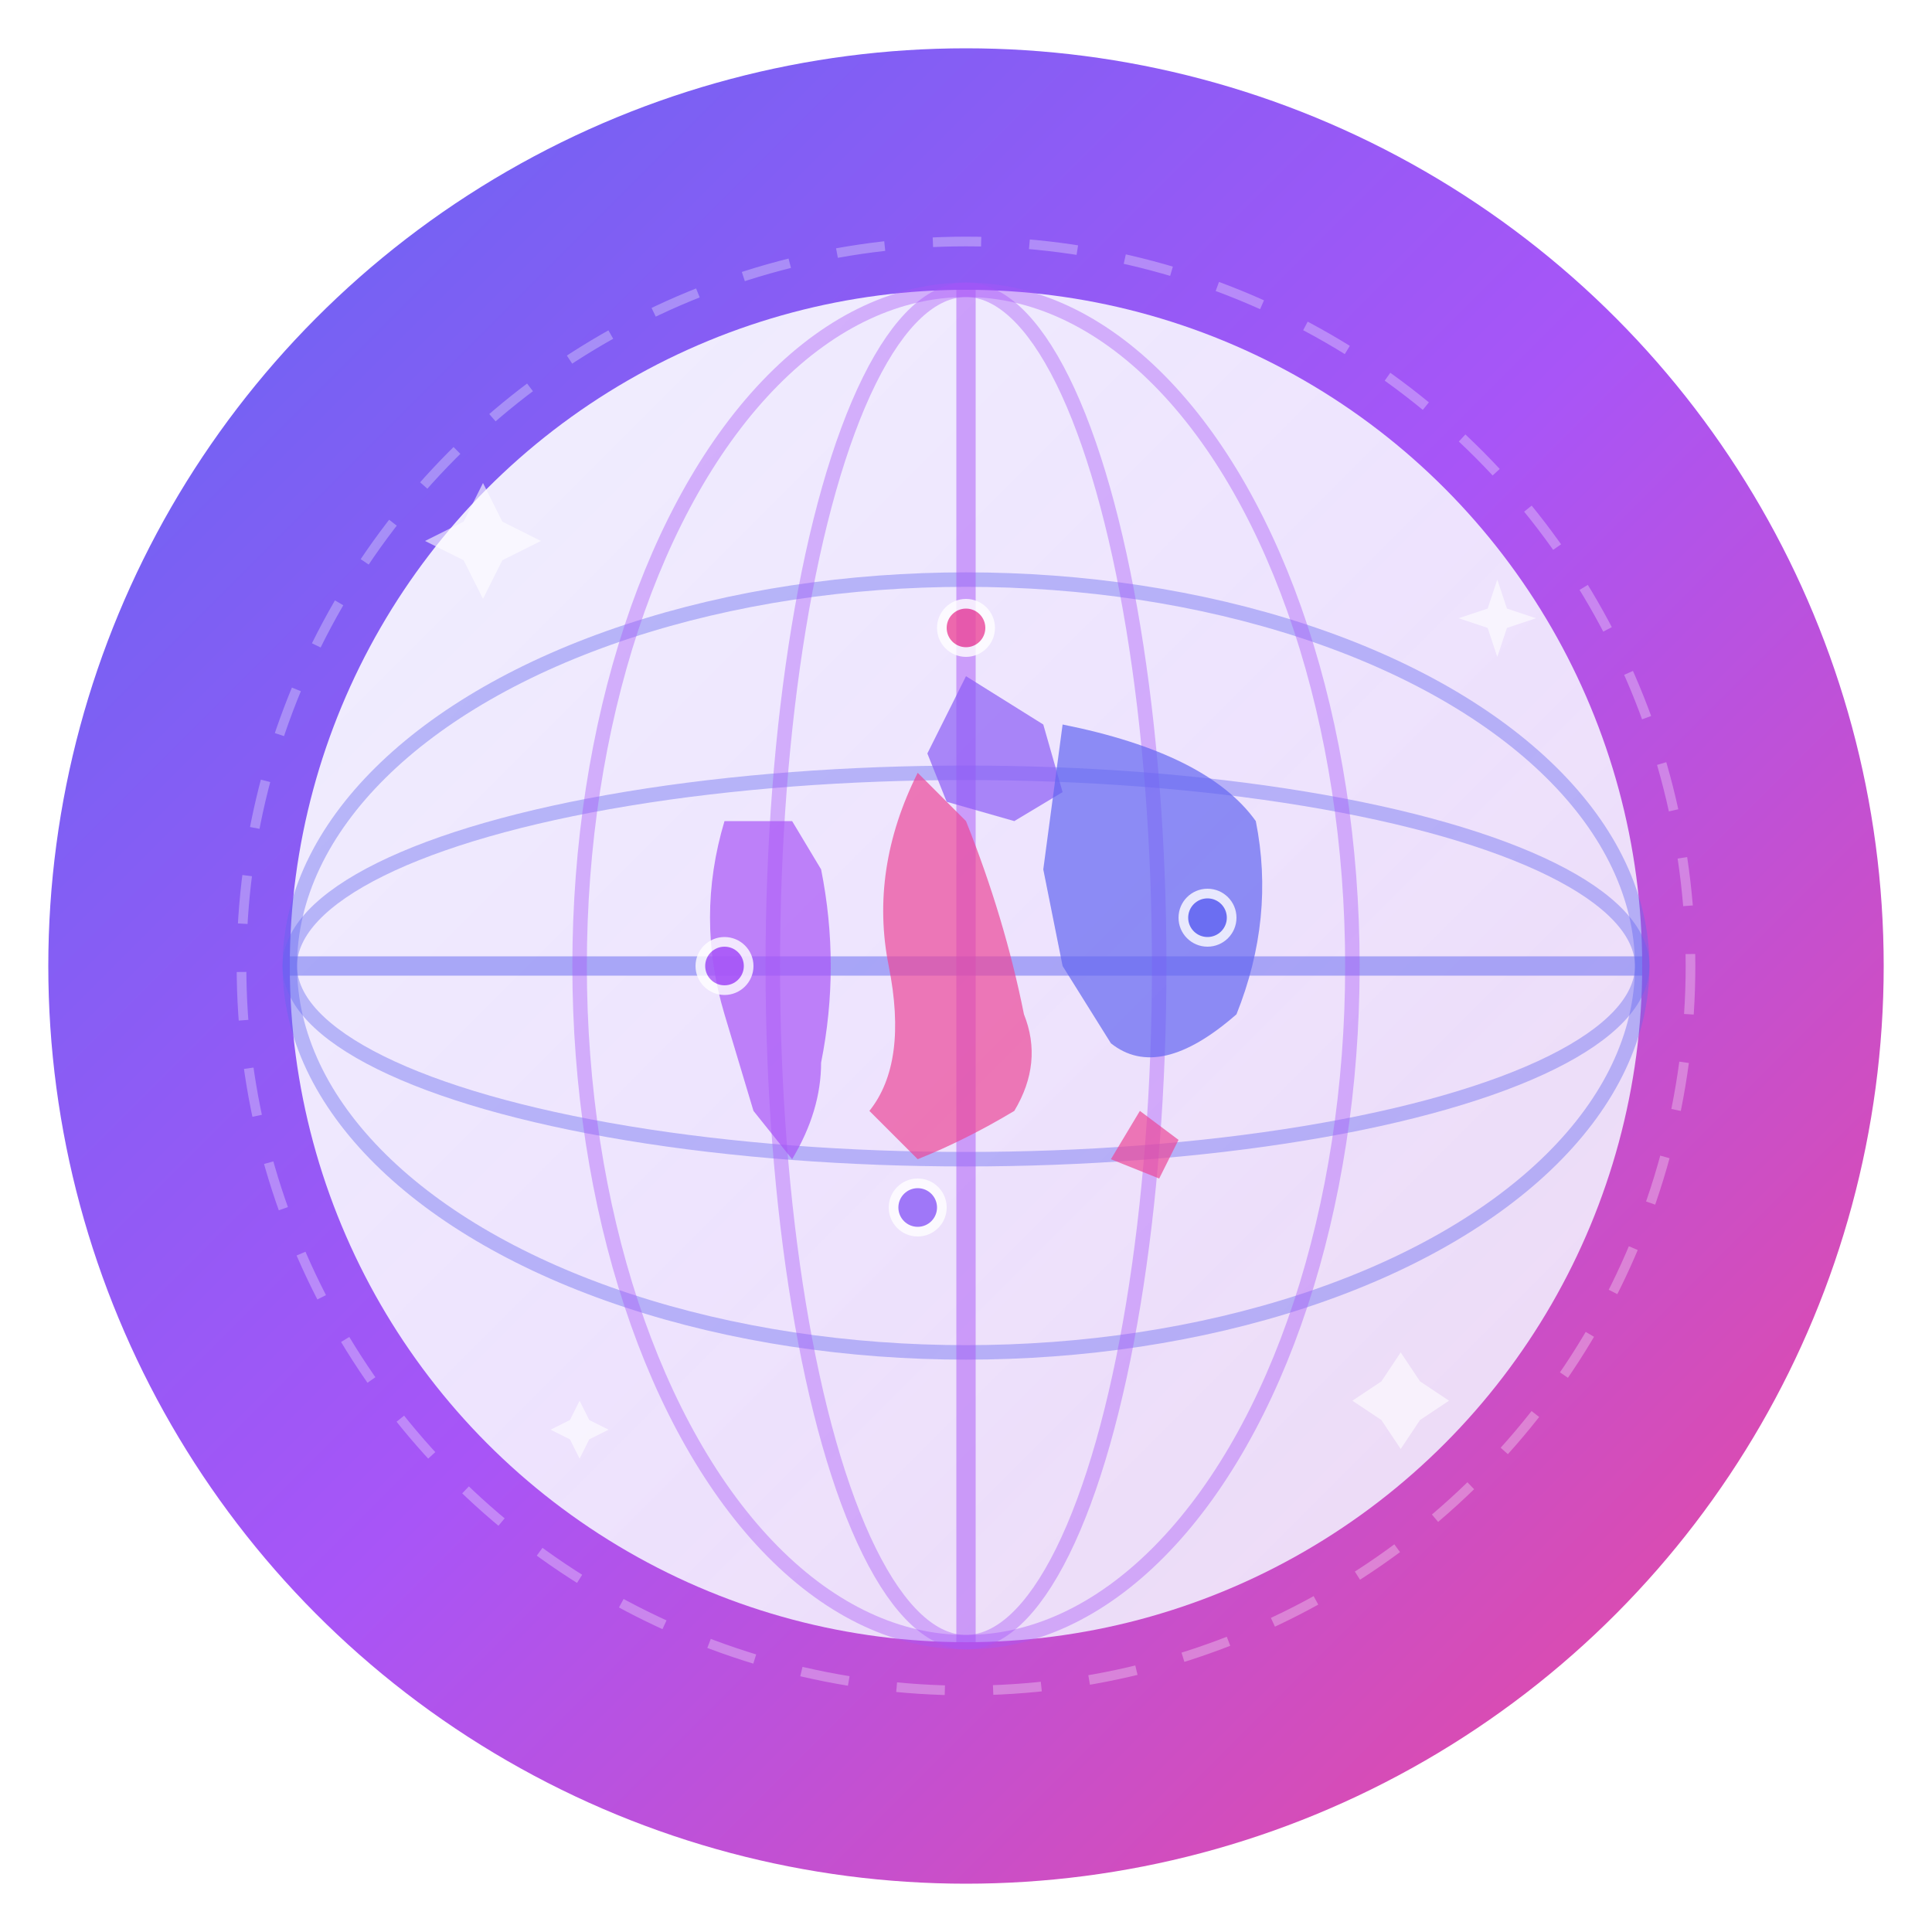 <svg width="200" height="200" viewBox="0 0 200 200" fill="none" xmlns="http://www.w3.org/2000/svg">
  <!-- Background Circle with Gradient -->
  <defs>
    <linearGradient id="bgGradient" x1="0%" y1="0%" x2="100%" y2="100%">
      <stop offset="0%" style="stop-color:#6366f1;stop-opacity:1" />
      <stop offset="50%" style="stop-color:#a855f7;stop-opacity:1" />
      <stop offset="100%" style="stop-color:#ec4899;stop-opacity:1" />
    </linearGradient>
    
    <linearGradient id="globeGradient" x1="0%" y1="0%" x2="100%" y2="100%">
      <stop offset="0%" style="stop-color:#ffffff;stop-opacity:0.95" />
      <stop offset="100%" style="stop-color:#f0f0ff;stop-opacity:0.9" />
    </linearGradient>
    
    <filter id="shadow">
      <feDropShadow dx="0" dy="4" stdDeviation="8" flood-opacity="0.2"/>
    </filter>
  </defs>
  
  <!-- Background -->
  <circle cx="100" cy="100" r="95" fill="url(#bgGradient)" filter="url(#shadow)"/>
  
  <!-- Globe Circle -->
  <circle cx="100" cy="100" r="70" fill="url(#globeGradient)" opacity="0.95"/>
  
  <!-- Latitude Lines -->
  <ellipse cx="100" cy="100" rx="70" ry="20" fill="none" stroke="#6366f1" stroke-width="1.5" opacity="0.4"/>
  <ellipse cx="100" cy="100" rx="70" ry="40" fill="none" stroke="#6366f1" stroke-width="1.5" opacity="0.4"/>
  <line x1="30" y1="100" x2="170" y2="100" stroke="#6366f1" stroke-width="2" opacity="0.5"/>
  
  <!-- Longitude Lines -->
  <ellipse cx="100" cy="100" rx="20" ry="70" fill="none" stroke="#a855f7" stroke-width="1.5" opacity="0.4"/>
  <ellipse cx="100" cy="100" rx="40" ry="70" fill="none" stroke="#a855f7" stroke-width="1.5" opacity="0.4"/>
  <line x1="100" y1="30" x2="100" y2="170" stroke="#a855f7" stroke-width="2" opacity="0.5"/>
  
  <!-- Continents - Stylized Shapes -->
  <!-- Africa -->
  <path d="M 95 80 Q 90 90 92 100 Q 94 110 90 115 L 95 120 Q 100 118 105 115 Q 108 110 106 105 Q 104 95 100 85 Z" 
        fill="#ec4899" opacity="0.7"/>
  
  <!-- Europe -->
  <path d="M 100 70 L 108 75 L 110 82 L 105 85 L 98 83 L 96 78 Z" 
        fill="#8b5cf6" opacity="0.7"/>
  
  <!-- Asia -->
  <path d="M 110 75 Q 125 78 130 85 Q 132 95 128 105 Q 120 112 115 108 L 110 100 L 108 90 Z" 
        fill="#6366f1" opacity="0.7"/>
  
  <!-- Americas -->
  <path d="M 75 85 Q 72 95 75 105 L 78 115 L 82 120 Q 85 115 85 110 Q 87 100 85 90 L 82 85 Z" 
        fill="#a855f7" opacity="0.7"/>
  
  <!-- Oceania -->
  <path d="M 115 120 L 120 122 L 122 118 L 118 115 Z" 
        fill="#ec4899" opacity="0.7"/>
  
  <!-- Location Pin Icons -->
  <g opacity="0.8">
    <!-- Pin 1 - Top -->
    <circle cx="100" cy="65" r="3" fill="#fff"/>
    <circle cx="100" cy="65" r="2" fill="#ec4899"/>
    
    <!-- Pin 2 - Right -->
    <circle cx="125" cy="95" r="3" fill="#fff"/>
    <circle cx="125" cy="95" r="2" fill="#6366f1"/>
    
    <!-- Pin 3 - Left -->
    <circle cx="75" cy="100" r="3" fill="#fff"/>
    <circle cx="75" cy="100" r="2" fill="#a855f7"/>
    
    <!-- Pin 4 - Bottom -->
    <circle cx="95" cy="125" r="3" fill="#fff"/>
    <circle cx="95" cy="125" r="2" fill="#8b5cf6"/>
  </g>
  
  <!-- Sparkle Effects -->
  <g opacity="0.6">
    <path d="M 50 50 L 52 54 L 56 56 L 52 58 L 50 62 L 48 58 L 44 56 L 48 54 Z" fill="#fff"/>
    <path d="M 155 60 L 156 63 L 159 64 L 156 65 L 155 68 L 154 65 L 151 64 L 154 63 Z" fill="#fff"/>
    <path d="M 145 140 L 147 143 L 150 145 L 147 147 L 145 150 L 143 147 L 140 145 L 143 143 Z" fill="#fff"/>
    <path d="M 60 145 L 61 147 L 63 148 L 61 149 L 60 151 L 59 149 L 57 148 L 59 147 Z" fill="#fff"/>
  </g>
  
  <!-- Orbit Ring -->
  <circle cx="100" cy="100" r="75" fill="none" stroke="#fff" stroke-width="1" opacity="0.3" stroke-dasharray="5,5">
    <animateTransform
      attributeName="transform"
      type="rotate"
      from="0 100 100"
      to="360 100 100"
      dur="20s"
      repeatCount="indefinite"/>
  </circle>
</svg>
